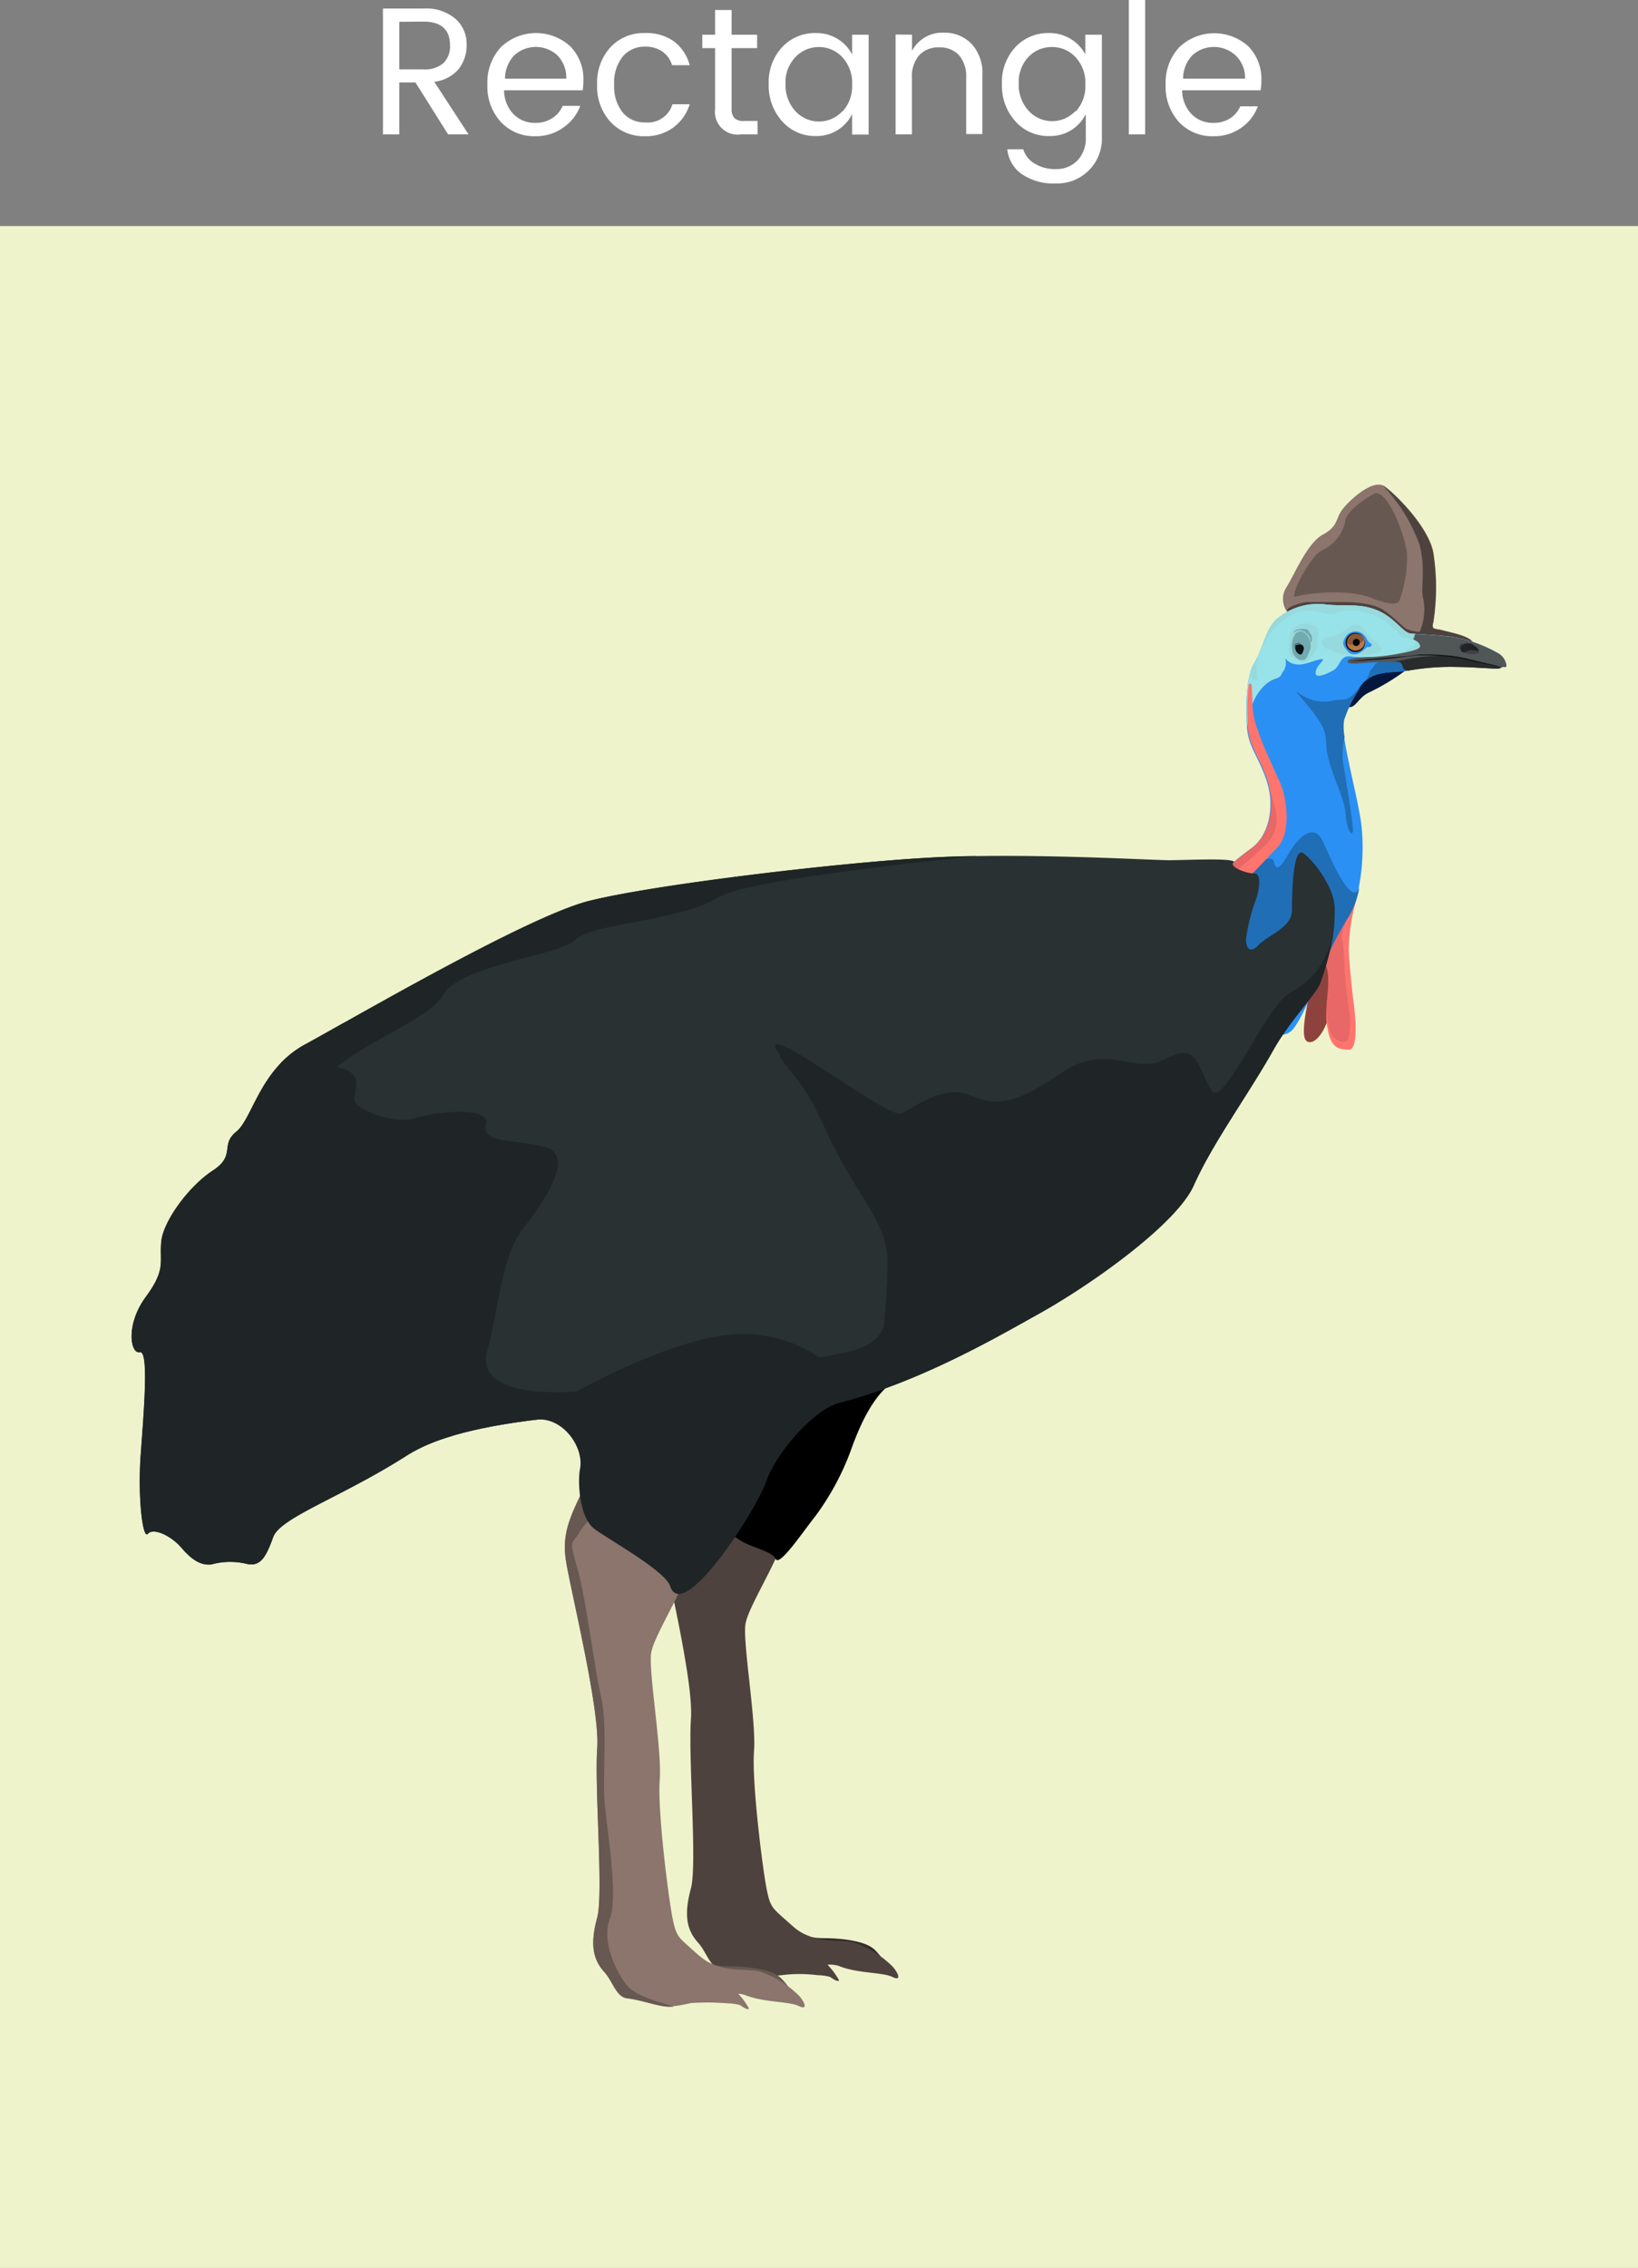 <svg id="Layer_1" data-name="Layer 1" xmlns="http://www.w3.org/2000/svg" viewBox="0 0 180.5 249.73"><rect x="0" y="0" width="180.5" height="249.73" fill="#808080" stroke="none"/><defs><style>.cls-1{fill:#fff;}.cls-2{fill:#eef3cc;}.cls-3{fill:#342c29;}.cls-4{fill:#4e423e;}.cls-5{fill:#8b756d;}.cls-6{fill:#685852;}.cls-7{fill:#8e423e;}.cls-8{fill:#ff756d;}.cls-9{fill:#e86767;}.cls-10{fill:#04173c;}.cls-11{fill:#2b90f3;}.cls-12{fill:#98e2ea;}.cls-13{fill:#97dadd;}.cls-14{fill:#b77748;}.cls-15{fill:#895936;}.cls-16{fill:#1c1308;}.cls-17{fill:#060608;}.cls-18{fill:#206eb6;}.cls-19{fill:#515657;}.cls-20{fill:#292b2c;}.cls-21{fill:#151616;}.cls-22{fill:#72aab0;}.cls-23{fill:#0b1314;}.cls-24{fill:#395558;}.cls-25{fill:#3d4141;}.cls-26{fill:#212325;}.cls-27{fill:#293133;}.cls-28{fill:#1f2526;}</style></defs><title>rectangle-cassowary</title><path class="cls-1" d="M44,9.08V14.8h-1.8V.94h4.46A5,5,0,0,1,50.2,2.08a3.68,3.68,0,0,1,1.22,2.79,4.23,4.23,0,0,1-.89,2.75A4.1,4.1,0,0,1,47.85,9l3.78,5.8H49.38l-3.6-5.72ZM44,2.4V7.64h2.65a3.09,3.09,0,0,0,2.21-.69A2.54,2.54,0,0,0,49.59,5q0-2.62-2.93-2.62Z"/><path class="cls-1" d="M59,15a5,5,0,0,1-3.8-1.56A5.77,5.77,0,0,1,53.71,9.3,5.69,5.69,0,0,1,55.2,5.19a5.6,5.6,0,0,1,7.65-.08,5.15,5.15,0,0,1,1.44,3.75,6.92,6.92,0,0,1-.08,1.08H55.55a3.79,3.79,0,0,0,1,2.59,3.24,3.24,0,0,0,2.41,1,3.34,3.34,0,0,0,1.87-.5A3,3,0,0,0,62,11.66h1.94A5,5,0,0,1,62.14,14,5.13,5.13,0,0,1,59,15Zm2.44-8.89a3.52,3.52,0,0,0-4.79,0,3.74,3.74,0,0,0-1,2.55H62.4A3.45,3.45,0,0,0,61.41,6.09Z"/><path class="cls-1" d="M67.27,13.42a5.76,5.76,0,0,1-1.47-4.11A5.76,5.76,0,0,1,67.27,5.2a5,5,0,0,1,3.8-1.56,5.22,5.22,0,0,1,3.2.92A4.83,4.83,0,0,1,76,7.18H74.06A2.87,2.87,0,0,0,73,5.68a3.24,3.24,0,0,0-1.9-.54,3.12,3.12,0,0,0-2.48,1.09,4.57,4.57,0,0,0-.94,3.08,4.57,4.57,0,0,0,.94,3.08,3.12,3.12,0,0,0,2.48,1.09,2.83,2.83,0,0,0,3-2H76A5,5,0,0,1,74.25,14a5.09,5.09,0,0,1-3.18,1A5,5,0,0,1,67.27,13.42Z"/><path class="cls-1" d="M82,13.32h1.48V14.8H81.63A2.5,2.5,0,0,1,78.8,12V5.3H77.39V3.82H78.8V1.1h1.82V3.82h2.81V5.3H80.62V12a1.46,1.46,0,0,0,.3,1A1.46,1.46,0,0,0,82,13.32Z"/><path class="cls-1" d="M86.2,13.37a5.84,5.84,0,0,1-1.49-4.12,5.65,5.65,0,0,1,1.48-4.06A4.91,4.91,0,0,1,89.9,3.64a4.42,4.42,0,0,1,2.42.66A4.3,4.3,0,0,1,93.9,6V3.82h1.82v11H93.9V12.56a4.34,4.34,0,0,1-4,2.42A4.83,4.83,0,0,1,86.2,13.37Zm6.62-1.07a4.12,4.12,0,0,0,1.08-3,4.12,4.12,0,0,0-1.08-3,3.48,3.48,0,0,0-2.59-1.12A3.53,3.53,0,0,0,87.64,6.3a4,4,0,0,0-1.08,2.94,4.23,4.23,0,0,0,1.09,3,3.51,3.51,0,0,0,5.18,0Z"/><path class="cls-1" d="M100.5,3.82V5.6a3.77,3.77,0,0,1,3.54-2,4.08,4.08,0,0,1,3,1.21,4.68,4.68,0,0,1,1.21,3.45v6.5h-1.78V8.6a3.6,3.6,0,0,0-.79-2.52,2.83,2.83,0,0,0-2.19-.86,2.86,2.86,0,0,0-2.2.86,3.58,3.58,0,0,0-.8,2.52v6.2h-1.8v-11Z"/><path class="cls-1" d="M111.9,13.37a5.84,5.84,0,0,1-1.49-4.12,5.65,5.65,0,0,1,1.48-4.06,4.91,4.91,0,0,1,3.71-1.55A4.43,4.43,0,0,1,118,4.3,4.31,4.31,0,0,1,119.6,6V3.82h1.82V15.08a4.92,4.92,0,0,1-5.11,5.12,6.16,6.16,0,0,1-3.67-1A3.78,3.78,0,0,1,111,16.44h1.76A2.7,2.7,0,0,0,114,18a4.22,4.22,0,0,0,2.36.62,3.2,3.2,0,0,0,2.35-.93,3.51,3.51,0,0,0,.94-2.61V12.56a4.34,4.34,0,0,1-4,2.42A4.82,4.82,0,0,1,111.9,13.37Zm6.62-1.07a4.11,4.11,0,0,0,1.08-3,4.11,4.11,0,0,0-1.08-3,3.47,3.47,0,0,0-2.59-1.12,3.53,3.53,0,0,0-2.59,1.08,4,4,0,0,0-1.08,2.94,4.23,4.23,0,0,0,1.09,3,3.51,3.51,0,0,0,5.18,0Z"/><path class="cls-1" d="M124.39,14.8V0h1.8V14.8Z"/><path class="cls-1" d="M133.72,15a5,5,0,0,1-3.8-1.56,5.77,5.77,0,0,1-1.47-4.12,5.69,5.69,0,0,1,1.49-4.11,5.6,5.6,0,0,1,7.65-.08A5.15,5.15,0,0,1,139,8.86a6.92,6.92,0,0,1-.08,1.08h-8.65a3.79,3.79,0,0,0,1,2.59,3.24,3.24,0,0,0,2.41,1,3.34,3.34,0,0,0,1.87-.5,3,3,0,0,0,1.12-1.32h1.94A5,5,0,0,1,136.88,14,5.13,5.13,0,0,1,133.72,15Zm2.44-8.89a3.52,3.52,0,0,0-4.79,0,3.74,3.74,0,0,0-1,2.55h6.83A3.44,3.44,0,0,0,136.15,6.09Z"/><rect class="cls-2" y="24.89" width="180.5" height="224.84"/><path class="cls-3" d="M87.18,212c1,.76,1.31,1.41,3.63,1.42s4.81.38,5.7,1.4a7.82,7.82,0,0,1,1.1,1.46c.34.51-.29.27-.86-.16a5.25,5.25,0,0,0-1.37-.19,34,34,0,0,0-3.82-.15c-1.87,0-5.89.93-6.06,0S86.36,211.36,87.18,212Z"/><path class="cls-4" d="M76,151.46c-1.87,1.42,0,6.31-1.39,9.28s-2.36,4.81-1.93,7.78,3.77,16.35,3.46,20.72.7,16.08,0,18.68-.64,4.45.79,6c.92,1,1.29,2.73,2.49,2.88,1.76.23,3.05.78,4.32.91,2.32.23,6.76-2,8.77-1.2s4.77.66,5.83,1.18.62-.46.07-1.09A11.18,11.18,0,0,0,94,213.86c-1.63-.33-4.46.23-6.67-1.78s-2.41-1.85-2.86-4.13-1.64-11.8-1.38-15.13-1.27-12-.94-14,3.81-7.23,4.44-10.2a12.73,12.73,0,0,1,6.12-7.78C95.65,159.21,78.87,149.32,76,151.46Z"/><path d="M69.19,152.92c3.54.83,4.53,3.17,5.21,5.37s-2,10.78,2,9.58c2.22-.66,3.5.72,5.25,1.8,1.21.75,3.42,1.13,3.83,2s3-3,4.37-4.72a29,29,0,0,0,3.82-7c1.2-3.39,2.63-6.33,4.8-7.82,2.34-1.6,1.21-8.31-7.28-8.42S67.12,152.44,69.19,152.92Z"/><path class="cls-4" d="M85.54,215c2.42,0,4.81.38,5.7,1.4a7.89,7.89,0,0,1,1.1,1.45c.34.51-.29.27-.86-.16a5.29,5.29,0,0,0-1.37-.19,15.6,15.6,0,0,0-4,0C84.3,217.74,83.21,214.94,85.54,215Z"/><path class="cls-5" d="M142,67.57a2.4,2.4,0,0,1-.27-2.86c.83-1.25,2.28-4.89,4.05-5.85S147.11,57.1,148,56s3.35-3.3,4.59-2.44,4.89,4.51,5.38,7.34a24.85,24.85,0,0,1,0,7.58c-.26.95.17.68,1.07.93s3,.61,3.31,1.38-4.13,1.3-5.47.79-10.5-.65-12.38-1.89S142.35,68.19,142,67.57Z"/><path class="cls-4" d="M162.31,70.81c-.36-.77-2.41-1.13-3.31-1.38s-1.33,0-1.07-.93a24.85,24.85,0,0,0,0-7.58c-.49-2.83-4.14-6.48-5.38-7.34l-.13-.08a18.6,18.6,0,0,1,4,6.45c.73,2.73.1,4.79.4,5.94.43,1.64-.11,5.18-2.55,5.35a14.55,14.55,0,0,1,2.58.36C158.17,72.11,162.67,71.58,162.31,70.81Z"/><path class="cls-6" d="M151.39,54.38c-.94.51-3,1.91-3.13,2.92a4.52,4.52,0,0,1-2.5,3.26c-1.27.42-3.81,5.37-3,5.15,1.63-.45,5.72-.86,8.28.1,1.2.45,3,1.1,3.21.2a14,14,0,0,0,.8-5C154.78,58.57,152.72,53.66,151.39,54.38Z"/><path class="cls-4" d="M162.31,70.81a1.24,1.24,0,0,0-.52-.49,30.29,30.29,0,0,0-4.79-.74,4.91,4.91,0,0,1-2-.31c-.38-.23-1.46-1.36-2.54-2.09s-3.19-.88-4.4-.88h-3.94c-.69,0-2.53.59-2.26,1l.17.28c.37.62.59.91,2.47,2.15s11,1.39,12.38,1.89S162.67,71.58,162.31,70.81Z"/><path class="cls-7" d="M144.84,107.27c-.45,1.8-1.77,6.8-.83,7.39s2.34-1.57,2.5-3.35-.09-6-.56-6.69S145.17,105.93,144.84,107.27Z"/><path class="cls-8" d="M149.45,99.1a21.92,21.92,0,0,0-.83,5.52c.09,1.65.34,4.24.53,5.68s.6,5.34-.54,5.29-2-.13-2.38-2.67.78-5.35-.38-7.13c-1-1.51.3-2.61,1.06-4.22S149.71,98.16,149.45,99.1Z"/><path class="cls-9" d="M147.89,103.33c-.2-.92,1-2.18.05-3.3a7.38,7.38,0,0,0-1,1.53c-.76,1.61-2,2.71-1.06,4.22.88,1.34.43,3.28.32,5.24a9.49,9.49,0,0,0,.39,2.57c.3,1,1.62,1.54,2,.78a8.17,8.17,0,0,0,.06-3.14c-.08-.79-.33-2.32-.43-3.88S148.07,104.13,147.89,103.33Z"/><path class="cls-10" d="M155.13,73.64a24.16,24.16,0,0,1-4.2,2.58c-1.32.59-1.54,1.85-2.38,1.61A1.2,1.2,0,0,1,148,75.7c.91-1,.63-1.61,2.38-2S155.88,73,155.13,73.64Z"/><path class="cls-11" d="M165.2,72a15,15,0,0,0-5.27-1.88c-1.85-.23-3.67-.27-4.49-.35s-1.79-1.79-3.71-2.57-3.31-.4-5.57-.62a6.91,6.91,0,0,0-5,1.24c-1.69,1-1.81,3.36-3,5.28-1,1.68-.85,5.91-.75,7,.21,2.26,1.14,2.95,2.11,5.7s.46,6.12-1.69,7.66-10.72,8.15-6.43,13.36,9.33,8.6,11.07,6.52,4.07-9.6,5.84-12,2.14-7.7,1.64-11-2.28-9.58-1.89-11.06c.42-1.3,1.51-3.63,2.54-4.45,1.21-1,3.29-.73,4.52-1a26.31,26.31,0,0,1,5.4-.4c1.6,0,4.18.23,4.55.17.21,0,.35-.21.54-.18s.33.1.31-.16A1.82,1.82,0,0,0,165.2,72Z"/><path class="cls-12" d="M163.82,73.55a7.35,7.35,0,0,0,.8-1.9,16,16,0,0,0-4.69-1.54c-1.85-.23-3.67-.27-4.49-.35s-1.79-1.79-3.71-2.57-3.31-.4-5.57-.62a6.91,6.91,0,0,0-5,1.24c-1.69,1-1.81,3.36-3,5.28-1,1.68-.85,5.91-.75,7v.11c.25-3.5,2.28-6,4.48-5.54a7.47,7.47,0,0,0,5.06-.86c.8-.47.66-1.74,2-1.5,1.05.18,5-.12,8.06,1.24a33.09,33.09,0,0,1,3.49-.12C161.54,73.43,162.84,73.51,163.82,73.55Z"/><path class="cls-13" d="M151.7,70.79a6.18,6.18,0,0,1-1.08-1.05c-.48-.59-.68-1.07-1.43-.91s-1.4,1.16-2.51,1.26-1.3.62-.75,1.17a6.13,6.13,0,0,0,3.2.89,6.94,6.94,0,0,0,2.82-.36C152.55,71.42,151.94,71,151.7,70.79Z"/><path class="cls-13" d="M155.44,69.76c-.82-.08-1.79-1.79-3.71-2.57s-3.31-.4-5.57-.62a6.91,6.91,0,0,0-5,1.24c-1.32.77-1.68,2.38-2.33,4,.16-.41.44-.87.55-1.12a7.52,7.52,0,0,1,3.47-3.22c1.42-.53,3,.08,3.72.17s.7-.38,1.87-.44a7.57,7.57,0,0,1,4.2,1.19c.79.72,1.23.87,1.74,1.67.11.18,1,.23,1.39.45.22.12.68-.23.94-.64Z"/><path class="cls-11" d="M151.12,70.91a1.4,1.4,0,0,1-.48-.49,1.56,1.56,0,0,0-.91-.85,1.37,1.37,0,0,0-1.4.46c-.24.4-.48.84-.13,1.29s.51.8,1.21.71,1.16-.86,1.36-.79S151.27,71.05,151.12,70.91Z"/><path class="cls-14" d="M150.37,70.48a1,1,0,0,1-.74,1.23,1,1,0,1,1-.51-1.94A1,1,0,0,1,150.37,70.48Z"/><path class="cls-15" d="M148.33,70.69c.21.43,1.51.53,2-.31a1,1,0,0,0-1.22-.61A1,1,0,0,0,148.33,70.69Z"/><path class="cls-16" d="M150.38,70.47a1.1,1.1,0,0,1-.09.8,1,1,0,0,1-.27.32,1,1,0,0,1-.38.18,1.18,1.18,0,0,1-.82-.11,1.12,1.12,0,0,1-.32-.26,1,1,0,0,1-.19-.37,1.05,1.05,0,0,1,.12-.82,1.11,1.11,0,0,1,.67-.5,1.13,1.13,0,0,1,.43,0,1.06,1.06,0,0,1,.7.43A1.19,1.19,0,0,1,150.38,70.47Zm0,0a.87.87,0,0,0-.49-.58,1.15,1.15,0,0,0-.36-.09,1.06,1.06,0,0,0-.37,0,1,1,0,0,0-.58.43,1,1,0,0,0-.13.72.86.86,0,0,0,.46.58,1,1,0,0,0,.73.07,1,1,0,0,0,.6-.42A.94.94,0,0,0,150.34,70.48Z"/><path class="cls-17" d="M149.83,70.63a.41.41,0,0,1-.3.5.37.37,0,0,1-.44-.31.38.38,0,0,1,.74-.19Z"/><path class="cls-13" d="M155.79,70.46c.18.12.37.45-.13.8a9.88,9.88,0,0,1-2.57.88,12.27,12.27,0,0,0,3.42-.4c.69-.38,1.16-.18.74-.77S155.6,70.34,155.79,70.46Z"/><path class="cls-18" d="M155.29,73.78c-.11-.57-1.06-1.06-1.78-1.07-.51,0-.95.14-1.46.17s-.67.57-.9.8c-.39.41-.14.66-.88,1.53a3.13,3.13,0,0,1,.39-.37c1.21-1,3.29-.73,4.52-1Z"/><path class="cls-19" d="M166,73.23A1.82,1.82,0,0,0,165.2,72a15,15,0,0,0-5.27-1.88c-1.47-.18-2.93-.25-3.88-.3-.31.11-.08.26-.27.45s.35.21.61.61,0,.57-.79.79a24.5,24.5,0,0,1-4.32.67c-1.16,0-2.8.17-2.8.46s.61.28,1,.27a34.26,34.26,0,0,1,4.79-.15c.49.16.17.82.81.93l.15,0a26.31,26.31,0,0,1,5.4-.4c1.6,0,4.18.23,4.55.17.21,0,.35-.21.54-.18S166,73.5,166,73.23Z"/><path class="cls-20" d="M164.34,73.17c-.63-.16-2-.35-2.69-.58a6.64,6.64,0,0,0-2.11-.39,23.23,23.23,0,0,0-4.39.36,10.45,10.45,0,0,1-1.65.28,2.87,2.87,0,0,1,.72.07c.49.16.17.82.81.93l.15,0a26.31,26.31,0,0,1,5.4-.4c1.6,0,4.18.23,4.55.17a1.23,1.23,0,0,0,.31-.13S164.75,73.27,164.34,73.17Z"/><path class="cls-21" d="M165.47,73.43s-.08,0-.13,0c-.26-.08-.52-.15-.78-.21l-1-.24c-.69-.15-1.38-.33-2.07-.5a16.15,16.15,0,0,0-2.12-.32c-.71-.06-1.42-.1-2.14-.1h-.54c-.18,0-.36,0-.53.06l-1.06.12L153,72.4c-1.42.12-2.83.24-4.24.41h0c.71,0,1.42-.06,2.13-.11s1.42-.09,2.13-.16,1.41-.17,2.12-.26l1.06-.11.53,0h.53c.71,0,1.42.07,2.12.14a18.73,18.73,0,0,1,2.09.33l1,.24,1,.21,1,.19.77.15s.08,0,.11,0Z"/><path class="cls-18" d="M143.12,76.32c-.94-.62,1.31,1.38,2.56,3.6.61,1.09.36,2.1.59,3.12.72,3.09,1.81,4.49,2,6.57s.87,2.71.81,1.63S148.27,85.49,148,84a8.53,8.53,0,0,1,.17-2.85,5.62,5.62,0,0,1-.06-1.84,13.91,13.91,0,0,1,2-3.88c-1.9,2.19-1.82,1.39-3.32,1.74A4.58,4.58,0,0,1,143.12,76.32Z"/><path class="cls-13" d="M142.6,69.06a2.56,2.56,0,0,0-.48,1.29c0,.43-.4,1.64.24,2s1.26.93,2,.12.85-1.11.82-1.77.31-1.24-.16-1.69A2.2,2.2,0,0,0,142.6,69.06Z"/><path class="cls-22" d="M142.73,69.81a2.47,2.47,0,0,0-.25,2.13c.38.85,1.32,1,1.57.36s.47-.82.34-1.56-.74-1.23-1-1.21S142.83,69.61,142.73,69.81Z"/><path class="cls-23" d="M142.92,71c-.2.07-.23.18-.14.56s.57.7.7.4a1.29,1.29,0,0,0,.2-.58C143.62,70.9,143.18,70.89,142.92,71Z"/><path class="cls-22" d="M142.6,69.67a.92.92,0,0,1,1.08-.14c.41.27.69.59.69.85s.18.51.17.29.15-.51-.11-.85-.22-.53-.61-.56-.87,0-1.06.16S142.49,69.76,142.6,69.67Z"/><path class="cls-24" d="M142.73,71.55c0-.12-.13-.35,0-.48s.1-.18.28-.18.34-.07.21-.08a.67.67,0,0,0-.43.06c-.08.08-.15.05-.15.31S142.76,71.68,142.73,71.55Z"/><path class="cls-25" d="M163,71.82a1.16,1.16,0,0,0-.4-.62c-.22-.12-.39-.36-.73-.34a1.3,1.3,0,0,0-.83.25c-.13.16-.17.63.18.71a2.64,2.64,0,0,0,1.15.16C162.69,71.88,163.06,71.93,163,71.82Z"/><path class="cls-26" d="M162.61,71.2c-.22-.12-.39-.36-.73-.34a1.3,1.3,0,0,0-.83.25c-.13.16-.17.63.18.71l.09,0c.1,0,.32-.14.64-.22s1.06.2,1,0A.91.91,0,0,0,162.61,71.2Z"/><path class="cls-26" d="M160.88,71.5c0-.11,0-.35.07-.42a.87.87,0,0,1,.47-.22,1.8,1.8,0,0,1,.69,0c.2.07.11,0,.06,0s-.29,0-.39-.05a.69.69,0,0,0-.3,0,2.11,2.11,0,0,1-.34.07.32.32,0,0,0-.24.16.76.76,0,0,0-.08.34C160.84,71.45,160.89,71.56,160.88,71.5Z"/><path class="cls-25" d="M161.84,72a1.6,1.6,0,0,0,.48,0,2.55,2.55,0,0,1,.46-.09c.15,0,.25.06.11.05a.66.66,0,0,0-.31.06,1.09,1.09,0,0,1-.34,0C162.1,72.09,161.63,72,161.84,72Z"/><path class="cls-11" d="M141.65,72.59a1.69,1.69,0,0,1-.21,1.3c-.3.3-.15.59-.81.84-1.18.44,1.55,1,2.69.83,1.84-.29,3.4-1.47,2.58-1.25-.62.17-1.07.21-.88-.49s1.18-1.31.55-1.23-1.57.54-2.27.58C141.94,73.27,141.53,72.24,141.65,72.59Z"/><path class="cls-13" d="M138.25,73.1a4.2,4.2,0,0,0-.41,1,.58.58,0,0,0,.27.66c.47.36.48.19.37-.52a5.18,5.18,0,0,1,.36-2.37A9.07,9.07,0,0,1,138.25,73.1Z"/><path class="cls-18" d="M148.38,101.34a9.44,9.44,0,0,0,1.42-3.63c-.85,2.33-3.18-3.21-4-5-1.1-2.43-3-.11-3.79,1.27s-1.39,2.12-1.64.9-3.88,1.44-3.88,1.44-1.73,2.34-3.66,5.59,2.8,6.81,7.52,7.29c1.86.19,3.73-.9,5.34-2.42A31.67,31.67,0,0,1,148.38,101.34Z"/><path class="cls-8" d="M141.07,86.21c-.74-1.64-2.12-4.63-2.38-5.57a9.76,9.76,0,0,1-.62-2.29c-.09-1-.09-2.21-.13-2.76,0-.37-.31-.46-.36-.08a24.32,24.32,0,0,0-.07,4.57c.21,2.26,1.14,2.95,2.11,5.7s.46,6.12-1.69,7.66c-1.56,1.12-6.52,4.92-7.46,8.91,3.16-1.27,8.82-7.52,10.26-9C142.33,91.77,141.8,87.85,141.07,86.21Z"/><path class="cls-9" d="M140.63,89.58c0-.4-.41-1.55-.79-3,.6,2.57,0,5.43-1.94,6.82A31.11,31.11,0,0,0,134,96.79a2,2,0,0,0,.29.39c.28.2,3.52-2.55,5-4A3.78,3.78,0,0,0,140.63,89.58Z"/><path class="cls-27" d="M138.55,104.19c1.23-1.31,3.82-2,3.82-4s.11-7.12,1.3-6.21,3.41,3.82,3.41,6.08c0,2.47-.15,3.84-1.59,8.18-.39,1.18-3.33,4.11-5.16,7.37-2.76,4.91-6.79,10.39-8.77,14.91-1.83,4.18-11.1,10.84-17.21,14.23S94.57,156.17,82.6,155.66s-30.57,0-37.7,4.57-14,6.86-14.78,9-1.36,3.39-3.06,2.94a7.71,7.71,0,0,0-3.74.09c-1,.13-2-.32-3.28-1.79s-3.17-2.26-3.74-1.58-1.13-4-.79-8.7.93-11.52-.1-11.3-1.6-3.05.67-6.1,1.47-3.84,1.7-6.1,3.06-6.1,5.66-7.79.79-2.82,2.6-4.29,2.6-6.89,7.59-9.6S58.08,100.9,64.88,99.21s26.51-4.12,37-4.74,24.88.25,26.89.25,7.07-.27,7.21.19c0,0-.06.06-.08.09-.42.48,1.51,1.21,2.33,1.18s.52,1.91.18,2.84a20.71,20.71,0,0,0-1.12,4.43C137.34,104.83,138.06,104.72,138.55,104.19Z"/><path class="cls-28" d="M57.52,135.47c2.72-3.5,5.77-8.24,2.6-9.15S53,126,53.55,123.83s-6-1.35-7.93-.68-6.68-.9-6.57-2.15,1-2.94-1.92-3.5-4.3,1.7-2.83-1.24a15.08,15.08,0,0,1,3.75-3.72c-1.9,1.07-3.45,1.94-4.43,2.48-5,2.71-5.77,8.13-7.59,9.6s0,2.6-2.6,4.29-5.43,5.53-5.66,7.79.57,3-1.7,6.1-1.7,6.33-.67,6.1.44,6.55.1,11.3.23,9.37.79,8.7,2.49.11,3.74,1.58,2.26,1.92,3.28,1.79a7.71,7.71,0,0,1,3.74-.09c1.7.45,2.26-.79,3.06-2.94s7.65-4.43,14.78-9a19.8,19.8,0,0,1,5-2.14c.38-1.75,1.53-3.62,2.84-6.59C54.91,146.65,54.8,139,57.52,135.47Z"/><path class="cls-28" d="M85.59,115.59c1.58,3.28,2.38,2.15,5.43,8.92s6.79,9.94,6.79,14.46-.91,11.87-1.19,14.24h0c7.33-2.54,14-6.39,17.72-8.48,6.11-3.39,15.38-10.05,17.21-14.23a61.06,61.06,0,0,1,4.2-7.47,16.43,16.43,0,0,1-2.84-4.05c-1.25-2.94-1.7-3.84-4.75-2.26s-6.23-1.92-11.1,1.36-6.91,3.9-10,2.57-6.23,1.27-7.7,1.95-15.4-10.28-13.81-7"/><path class="cls-28" d="M107.67,94.27c-2,0-3.94.09-5.77.2-10.51.62-30.23,3-37,4.74S38.61,112.31,33.63,115a10.94,10.94,0,0,0-2.81,2.19c.27,4,1.78,6.28,3.15,3.79,3.06-5.53,12.79-8,14.83-11.4s12.79-4.3,14.61-6.11,11.44-2,15.74-4.66C81.86,97.17,96.95,95.37,107.67,94.27Z"/><path class="cls-28" d="M145.5,108.22a32,32,0,0,0,1.42-5.3c-1.23,4.73-3.53,5.51-5.15,6.7-2.47,1.82-7.07,12.41-8.25,10.5-.59-1-.83,5.49-.55,7.57,2.14-3.87,5.16-8.17,7.36-12.09C142.17,112.33,145.11,109.4,145.5,108.22Z"/><path class="cls-28" d="M97.44,145.72c-.7,3.86-7.21,3.07-12,5.11s-13.57,1.86-21.39,2.37-10.9-1.1-10.48-4.1c.39-2.8-10.06,6.73-9.31,11.51l.6-.38c7.13-4.57,25.73-5.08,37.7-4.57,10.1.43,21.41-5.24,28.37-9.06C108.38,144.68,97.67,144.46,97.44,145.72Z"/><path class="cls-6" d="M76.94,215.29c1,.76,1.21,1.22,3.53,1.24s4.81.38,5.7,1.4a7.88,7.88,0,0,1,1.1,1.45c.34.51-.29.27-.86-.16A5.3,5.3,0,0,0,85,219a34,34,0,0,0-3.82-.15c-1.87,0-5.89.93-6.06,0S76.12,214.68,76.94,215.29Z"/><path class="cls-5" d="M65.67,154.67c-1.87,1.42,0,6.31-1.39,9.27s-2.36,4.81-1.93,7.78,3.77,16.35,3.46,20.72.7,16.08,0,18.68-.64,4.45.79,6c.92,1,1.29,2.73,2.49,2.88,1.75.23,3.05.78,4.32.91,2.32.23,6.76-2,8.77-1.2s4.77.66,5.84,1.18.62-.46.07-1.09a11.19,11.19,0,0,0-4.46-2.74c-1.63-.33-4.46.23-6.67-1.78s-2.41-1.85-2.86-4.13S72.44,199.36,72.7,196s-1.27-12-.94-14,3.81-7.23,4.44-10.2A12.74,12.74,0,0,1,82.32,164C85.28,162.42,68.5,152.53,65.67,154.67Z"/><path class="cls-6" d="M69,218.52c-1.28-1.71-2.71-4.91-1.78-7.29s-.34-9.74-.59-12.71.34-8.47-.4-11.69-1.64-10.7-2.55-13.92-.79-2.82,0-3.9a8.06,8.06,0,0,1,4.13-3.53c.5-.17.46-2.9-3.33-2a4.41,4.41,0,0,1-.2.51c-1.42,3-2.36,4.81-1.93,7.78s3.77,16.35,3.46,20.72.7,16.08,0,18.68-.64,4.45.79,6c.92,1,1.29,2.73,2.49,2.88,1.75.23,3.05.78,4.32.91a4.62,4.62,0,0,0,.84,0C72.57,220.41,70,219.81,69,218.52Z"/><path class="cls-28" d="M59.45,156.3c2.8,0,4.92,3.2,4.46,5.46-.25,1.27-.14,5.31,1.61,6.61,1.29,1,7.78,4.58,8.32,6.27,1.37,4.24,9.4-8.13,10.6-11.52s5.44-8.06,8.16-8.68S90.47,147,82,146.88,57.33,156.34,59.45,156.3Z"/><path class="cls-5" d="M75.61,218.1c2.42,0,4.81.38,5.7,1.4a7.84,7.84,0,0,1,1.1,1.45c.34.51-.29.27-.86-.16a5.27,5.27,0,0,0-1.37-.19,26,26,0,0,0-4.43,0c-1.85.25-3.81-.57-4-1.5S73.28,218.08,75.61,218.1Z"/></svg>